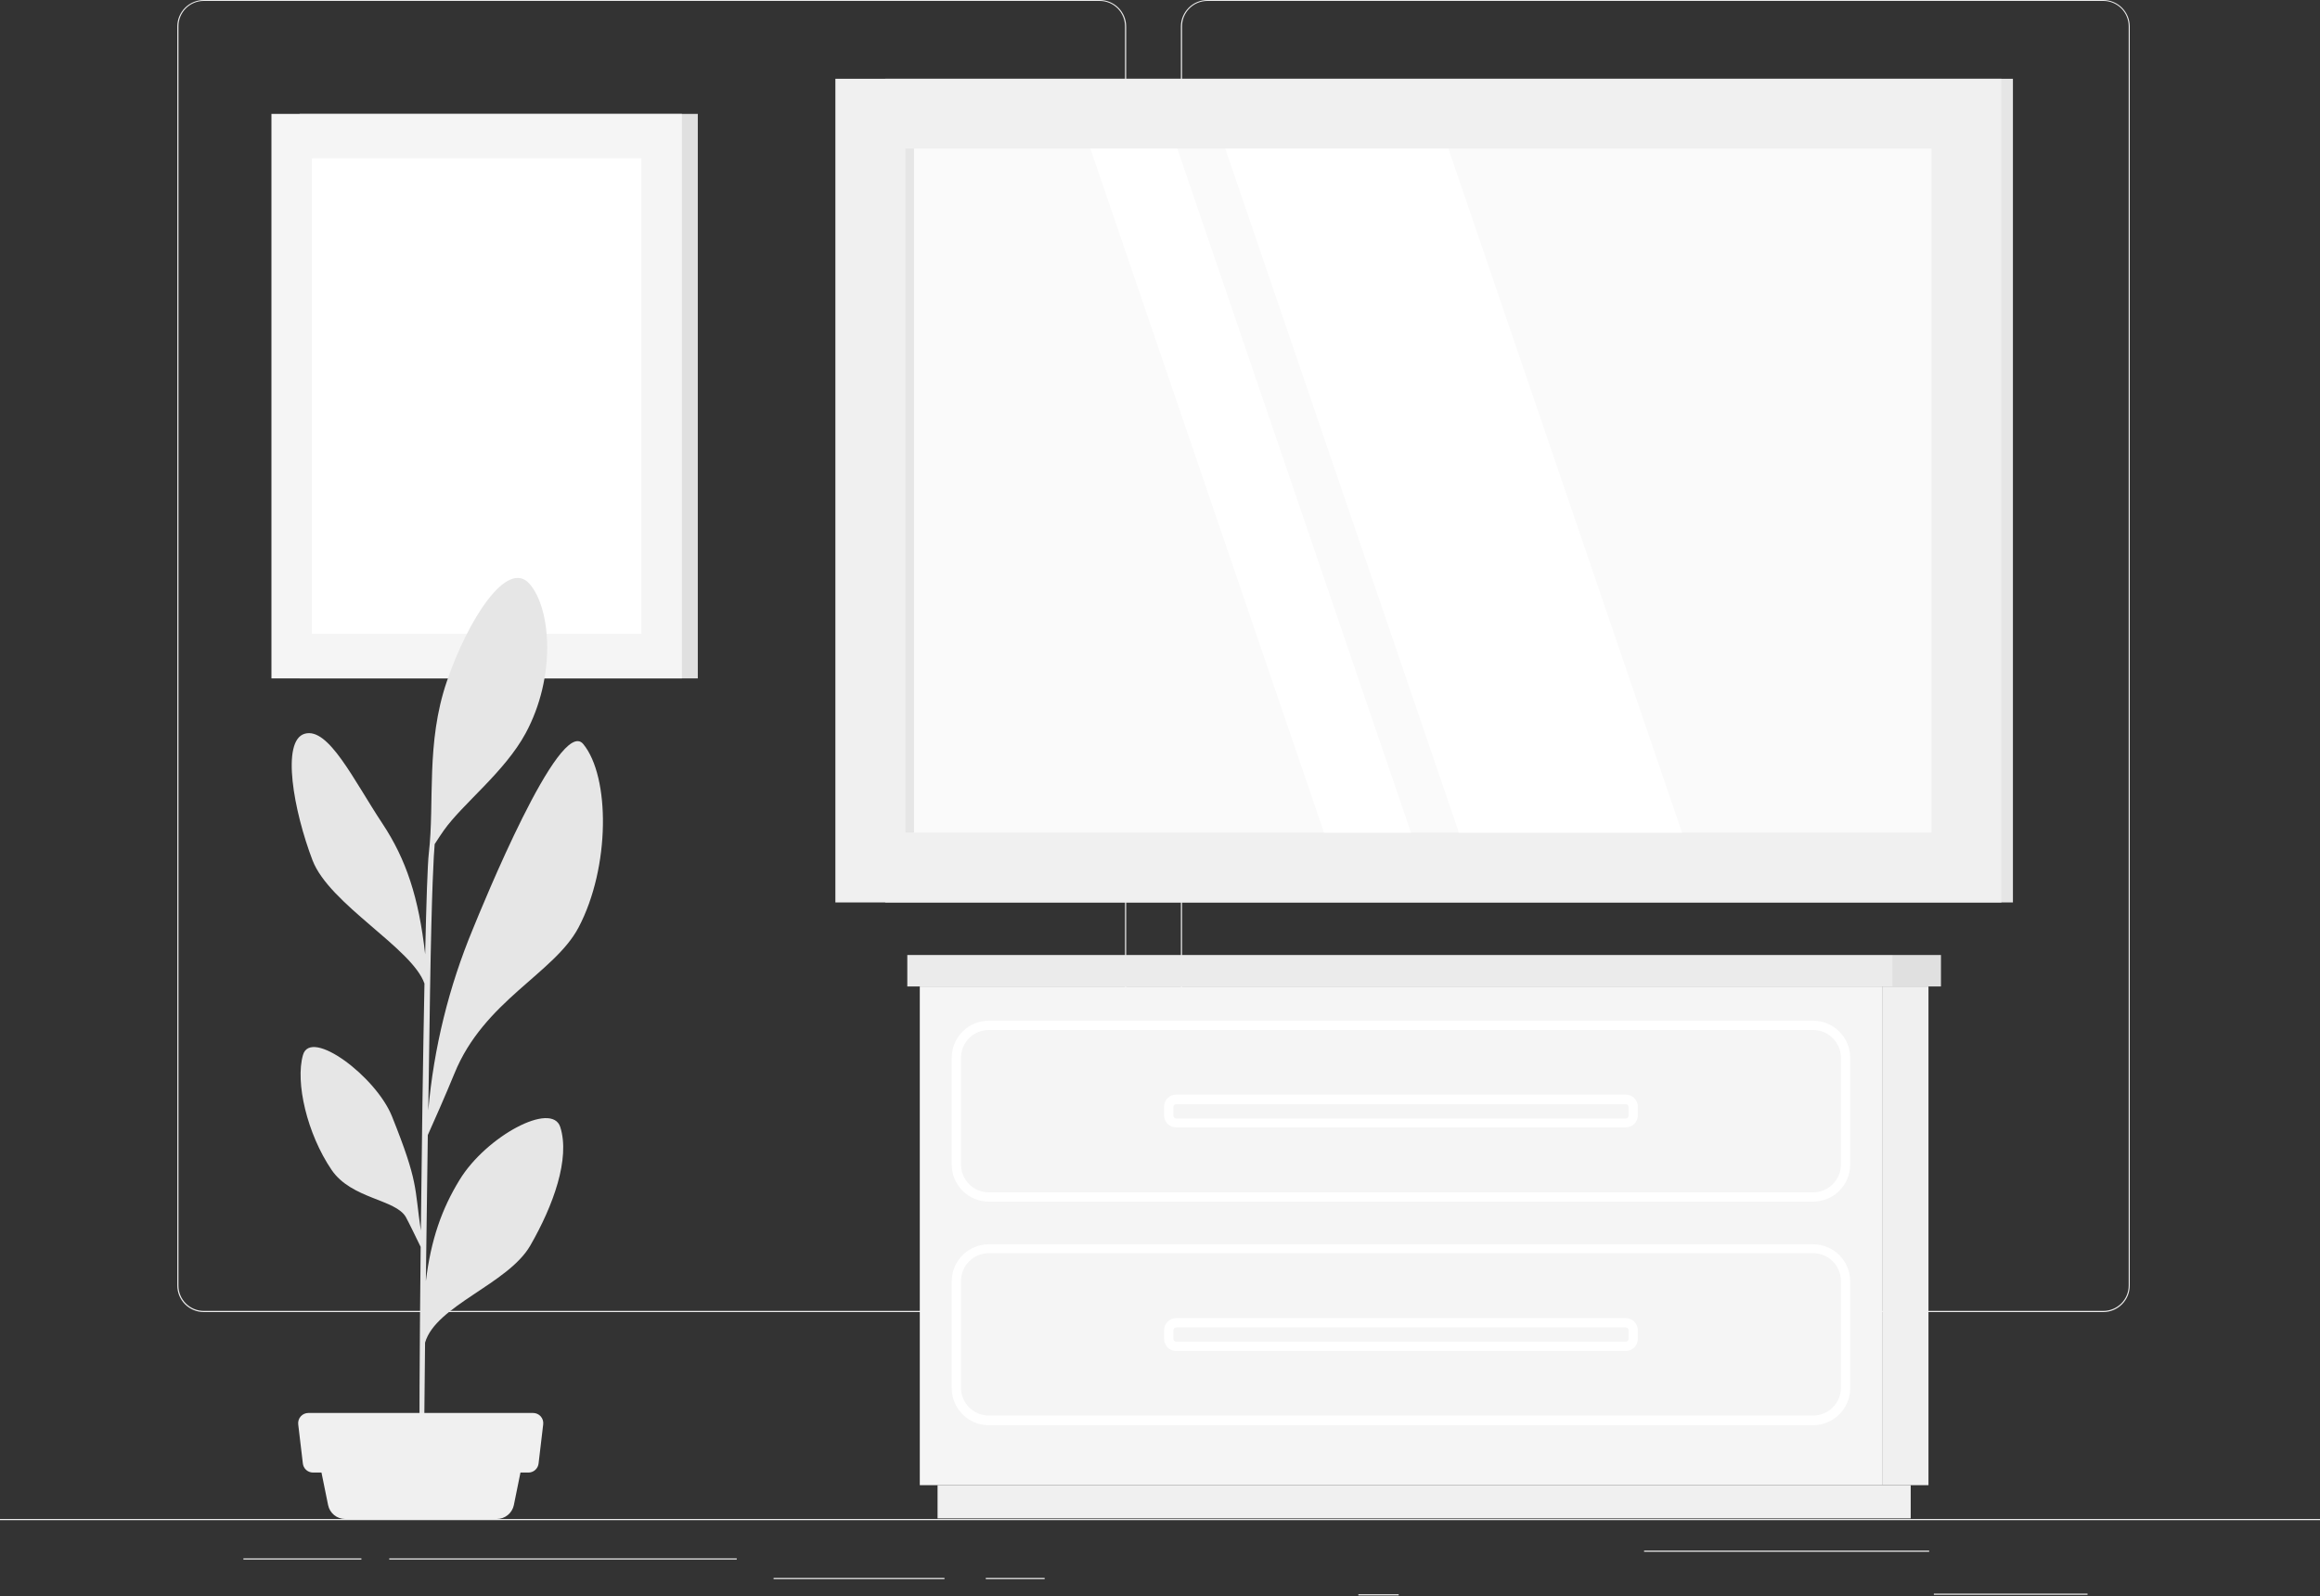 <svg width="500" height="344" viewBox="0 0 500 344" fill="none" xmlns="http://www.w3.org/2000/svg">
<rect x="0" y="0" width="500" height="344" fill="#333333" stroke="none"/>
<path d="M500 327.4H0V327.65H500V327.4Z" fill="#EBEBEB"/>
<path d="M449.9 343.49H416.78V343.74H449.9V343.49Z" fill="#EBEBEB"/>
<path d="M301.44 343.62H292.75V343.87H301.44V343.62Z" fill="#EBEBEB"/>
<path d="M415.77 334.21H354.33V334.46H415.77V334.21Z" fill="#EBEBEB"/>
<path d="M225.14 340.11H212.45V340.36H225.14V340.11Z" fill="#EBEBEB"/>
<path d="M203.55 340.11H166.72V340.36H203.55V340.11Z" fill="#EBEBEB"/>
<path d="M77.89 335.89H52.46V336.14H77.89V335.89Z" fill="#EBEBEB"/>
<path d="M158.78 335.89H83.89V336.14H158.78V335.89Z" fill="#EBEBEB"/>
<path d="M237 282.8H43.91C42.397 282.797 40.947 282.195 39.879 281.124C38.81 280.053 38.21 278.603 38.21 277.09V5.66C38.223 4.156 38.829 2.718 39.896 1.658C40.964 0.598 42.406 0.003 43.91 0H237C238.514 0 239.967 0.602 241.038 1.672C242.108 2.743 242.71 4.196 242.71 5.71V277.09C242.71 278.604 242.108 280.057 241.038 281.128C239.967 282.198 238.514 282.8 237 282.8ZM43.91 0.2C42.464 0.203 41.077 0.779 40.056 1.803C39.034 2.826 38.46 4.214 38.46 5.66V277.09C38.46 278.536 39.034 279.924 40.056 280.947C41.077 281.971 42.464 282.547 43.91 282.55H237C238.447 282.547 239.835 281.971 240.858 280.948C241.881 279.924 242.457 278.537 242.46 277.09V5.66C242.457 4.213 241.881 2.825 240.858 1.802C239.835 0.779 238.447 0.203 237 0.2H43.91Z" fill="#EBEBEB"/>
<path d="M453.31 282.8H260.21C258.696 282.797 257.246 282.195 256.175 281.125C255.105 280.054 254.503 278.604 254.5 277.09V5.66C254.516 4.155 255.124 2.717 256.193 1.658C257.262 0.598 258.705 0.003 260.21 0H453.31C454.812 0.005 456.252 0.602 457.317 1.662C458.382 2.721 458.987 4.158 459 5.66V277.09C459 278.601 458.401 280.05 457.335 281.121C456.268 282.191 454.821 282.795 453.31 282.8ZM260.21 0.2C258.763 0.203 257.375 0.779 256.352 1.802C255.329 2.825 254.753 4.213 254.75 5.66V277.09C254.753 278.537 255.329 279.924 256.352 280.948C257.375 281.971 258.763 282.547 260.21 282.55H453.31C454.757 282.547 456.145 281.971 457.168 280.948C458.191 279.924 458.767 278.537 458.77 277.09V5.66C458.767 4.213 458.191 2.825 457.168 1.802C456.145 0.779 454.757 0.203 453.31 0.2H260.21Z" fill="#EBEBEB"/>
<path d="M190.78 194.51L433.82 194.51V16.98L190.78 16.98L190.78 194.51Z" fill="#E6E6E6"/>
<path d="M180.04 194.51L431.33 194.51V16.98L180.04 16.98L180.04 194.51Z" fill="#F0F0F0"/>
<path d="M416.28 179.47V32.02L195.07 32.02V179.47H416.28Z" fill="#FAFAFA"/>
<path d="M362.51 179.46L312.15 32.02H264.06L314.42 179.46H362.51Z" fill="white"/>
<path d="M304.09 179.46L253.73 32.02H234.99L285.35 179.46H304.09Z" fill="white"/>
<path d="M196.99 179.47V32.02H195.08V179.47H196.99Z" fill="#E6E6E6"/>
<path d="M64.57 146.22H150.39L150.39 24.55L64.57 24.55L64.57 146.22Z" fill="#E0E0E0"/>
<path d="M58.5 146.22H146.96L146.96 24.55L58.5 24.55L58.5 146.22Z" fill="#F5F5F5"/>
<path d="M138.23 136.62V34.13L67.23 34.13V136.62H138.23Z" fill="white"/>
<path d="M97.93 231.4C104.3 215.68 119.45 209.83 124.69 199.9C131.54 186.9 131.5 167.39 125.69 160.36C120.61 154.24 103.81 195.6 101.92 200.22C96.735 212.689 93.49 225.879 92.3 239.33C92.44 229.62 92.57 220.7 92.68 213.82C93.04 191.38 93.48 184.16 93.68 181.94C94.38 180.85 95.21 179.59 95.68 178.94C99.75 173.21 108.77 166.38 113.28 158.05C119.86 145.88 118.8 131.32 114.18 125.9C109.35 120.23 100.82 133.63 96.29 146.9C91.76 160.17 93.69 172.9 92.42 183.9C92.16 186.06 91.88 194.27 91.63 205.67C90.25 193.41 87.51 185.2 82.44 177.54C76.2 168.13 70.81 156.67 65.67 158.15C60.53 159.63 63.29 174.8 67.36 185.44C71 194.92 88.85 204.38 91.48 212C91.17 227.44 90.89 247 90.7 265.23C89.29 255.82 90.26 255.03 84.48 240.62C81.05 232.06 67 221.5 65.3 227.38C63.6 233.26 66.17 244.38 71.48 252.18C75.77 258.46 85.28 258.45 87.48 262.35C87.99 263.26 89.69 266.75 90.66 268.75C90.43 290.99 90.33 310.63 90.44 317.32L91.36 317.39C91.36 315.66 91.43 304.39 91.61 289.39C93.92 281.39 109.47 276.78 114.27 268.49C119.27 259.82 122.91 249.7 120.75 242.93C118.95 237.28 104.75 244.93 99.04 254.32C95.21 260.56 92.87 267.21 91.78 276.15C91.91 265.95 92.06 254.99 92.2 244.65C93.37 242.05 96 236.11 97.93 231.4Z" fill="#E6E6E6"/>
<path d="M107.06 327.4H74.38C73.516 327.399 72.68 327.1 72.011 326.553C71.342 326.007 70.883 325.246 70.71 324.4L68.39 313H113.06L110.74 324.43C110.557 325.271 110.093 326.024 109.424 326.564C108.754 327.104 107.92 327.399 107.06 327.4Z" fill="#F0F0F0"/>
<path d="M114 317.39H67.45C66.911 317.389 66.391 317.189 65.989 316.83C65.587 316.47 65.331 315.976 65.27 315.44L64.27 306.99C64.236 306.683 64.268 306.373 64.362 306.079C64.456 305.785 64.611 305.514 64.816 305.284C65.022 305.054 65.274 304.87 65.555 304.743C65.837 304.617 66.141 304.551 66.45 304.55H114.89C115.199 304.549 115.505 304.614 115.787 304.74C116.069 304.866 116.322 305.05 116.527 305.281C116.733 305.511 116.888 305.783 116.982 306.077C117.075 306.372 117.105 306.683 117.07 306.99L116.07 315.44C116.012 315.957 115.771 316.437 115.392 316.794C115.013 317.151 114.52 317.363 114 317.39Z" fill="#F0F0F0"/>
<path d="M405.63 320.11H415.62V212.62H405.63V320.11Z" fill="#F0F0F0"/>
<path d="M202.06 327.27H411.79V320.11H202.06V327.27Z" fill="#F0F0F0"/>
<path d="M405.64 212.62H198.23V320.11H405.64V212.62Z" fill="#F5F5F5"/>
<path d="M407.99 212.62H418.31V205.84H407.99V212.62Z" fill="#E0E0E0"/>
<path d="M407.99 205.84H195.54V212.62H407.99V205.84Z" fill="#EBEBEB"/>
<path d="M390.75 259H213.11C210.988 259 208.953 258.157 207.453 256.657C205.953 255.157 205.11 253.122 205.11 251V228C205.11 225.878 205.953 223.843 207.453 222.343C208.953 220.843 210.988 220 213.11 220H390.75C392.872 220 394.907 220.843 396.407 222.343C397.907 223.843 398.75 225.878 398.75 228V251C398.75 253.122 397.907 255.157 396.407 256.657C394.907 258.157 392.872 259 390.75 259ZM213.11 222C211.519 222 209.993 222.632 208.867 223.757C207.742 224.883 207.11 226.409 207.11 228V251C207.11 252.591 207.742 254.117 208.867 255.243C209.993 256.368 211.519 257 213.11 257H390.75C392.341 257 393.867 256.368 394.993 255.243C396.118 254.117 396.75 252.591 396.75 251V228C396.75 226.409 396.118 224.883 394.993 223.757C393.867 222.632 392.341 222 390.75 222H213.11Z" fill="white"/>
<path d="M390.75 307.19H213.11C210.988 307.19 208.953 306.347 207.453 304.847C205.953 303.347 205.11 301.312 205.11 299.19V276.19C205.11 274.068 205.953 272.033 207.453 270.533C208.953 269.033 210.988 268.19 213.11 268.19H390.75C392.872 268.19 394.907 269.033 396.407 270.533C397.907 272.033 398.75 274.068 398.75 276.19V299.19C398.75 301.312 397.907 303.347 396.407 304.847C394.907 306.347 392.872 307.19 390.75 307.19ZM213.11 270.11C211.519 270.11 209.993 270.742 208.867 271.867C207.742 272.993 207.11 274.519 207.11 276.11V299.11C207.11 300.701 207.742 302.227 208.867 303.353C209.993 304.478 211.519 305.11 213.11 305.11H390.75C392.341 305.11 393.867 304.478 394.993 303.353C396.118 302.227 396.75 300.701 396.75 299.11V276.11C396.75 274.519 396.118 272.993 394.993 271.867C393.867 270.742 392.341 270.11 390.75 270.11H213.11Z" fill="white"/>
<path d="M350.38 243H253.48C252.792 243 252.132 242.727 251.645 242.242C251.158 241.757 250.883 241.098 250.88 240.41V238.51C250.883 237.822 251.158 237.163 251.645 236.678C252.132 236.193 252.792 235.92 253.48 235.92H350.38C351.068 235.92 351.728 236.193 352.215 236.678C352.702 237.163 352.977 237.822 352.98 238.51V240.41C352.977 241.098 352.702 241.757 352.215 242.242C351.728 242.727 351.068 243 350.38 243ZM253.48 238C253.323 238.002 253.174 238.065 253.062 238.175C252.95 238.285 252.885 238.433 252.88 238.59V240.49C252.885 240.647 252.95 240.795 253.062 240.905C253.174 241.015 253.323 241.078 253.48 241.08H350.38C350.537 241.08 350.689 241.018 350.801 240.908C350.913 240.797 350.977 240.647 350.98 240.49V238.59C350.977 238.433 350.913 238.283 350.801 238.172C350.689 238.062 350.537 238 350.38 238H253.48Z" fill="white"/>
<path d="M350.38 291.19H253.48C252.792 291.19 252.132 290.917 251.645 290.432C251.158 289.947 250.883 289.288 250.88 288.6V286.7C250.883 286.012 251.158 285.353 251.645 284.868C252.132 284.383 252.792 284.11 253.48 284.11H350.38C351.068 284.11 351.728 284.383 352.215 284.868C352.702 285.353 352.977 286.012 352.98 286.7V288.6C352.977 289.288 352.702 289.947 352.215 290.432C351.728 290.917 351.068 291.19 350.38 291.19ZM253.48 286.11C253.323 286.112 253.174 286.175 253.062 286.285C252.95 286.395 252.885 286.543 252.88 286.7V288.6C252.885 288.757 252.95 288.905 253.062 289.015C253.174 289.125 253.323 289.188 253.48 289.19H350.38C350.537 289.19 350.689 289.128 350.801 289.018C350.913 288.907 350.977 288.757 350.98 288.6V286.7C350.977 286.543 350.913 286.393 350.801 286.282C350.689 286.172 350.537 286.11 350.38 286.11H253.48Z" fill="white"/>
</svg>
